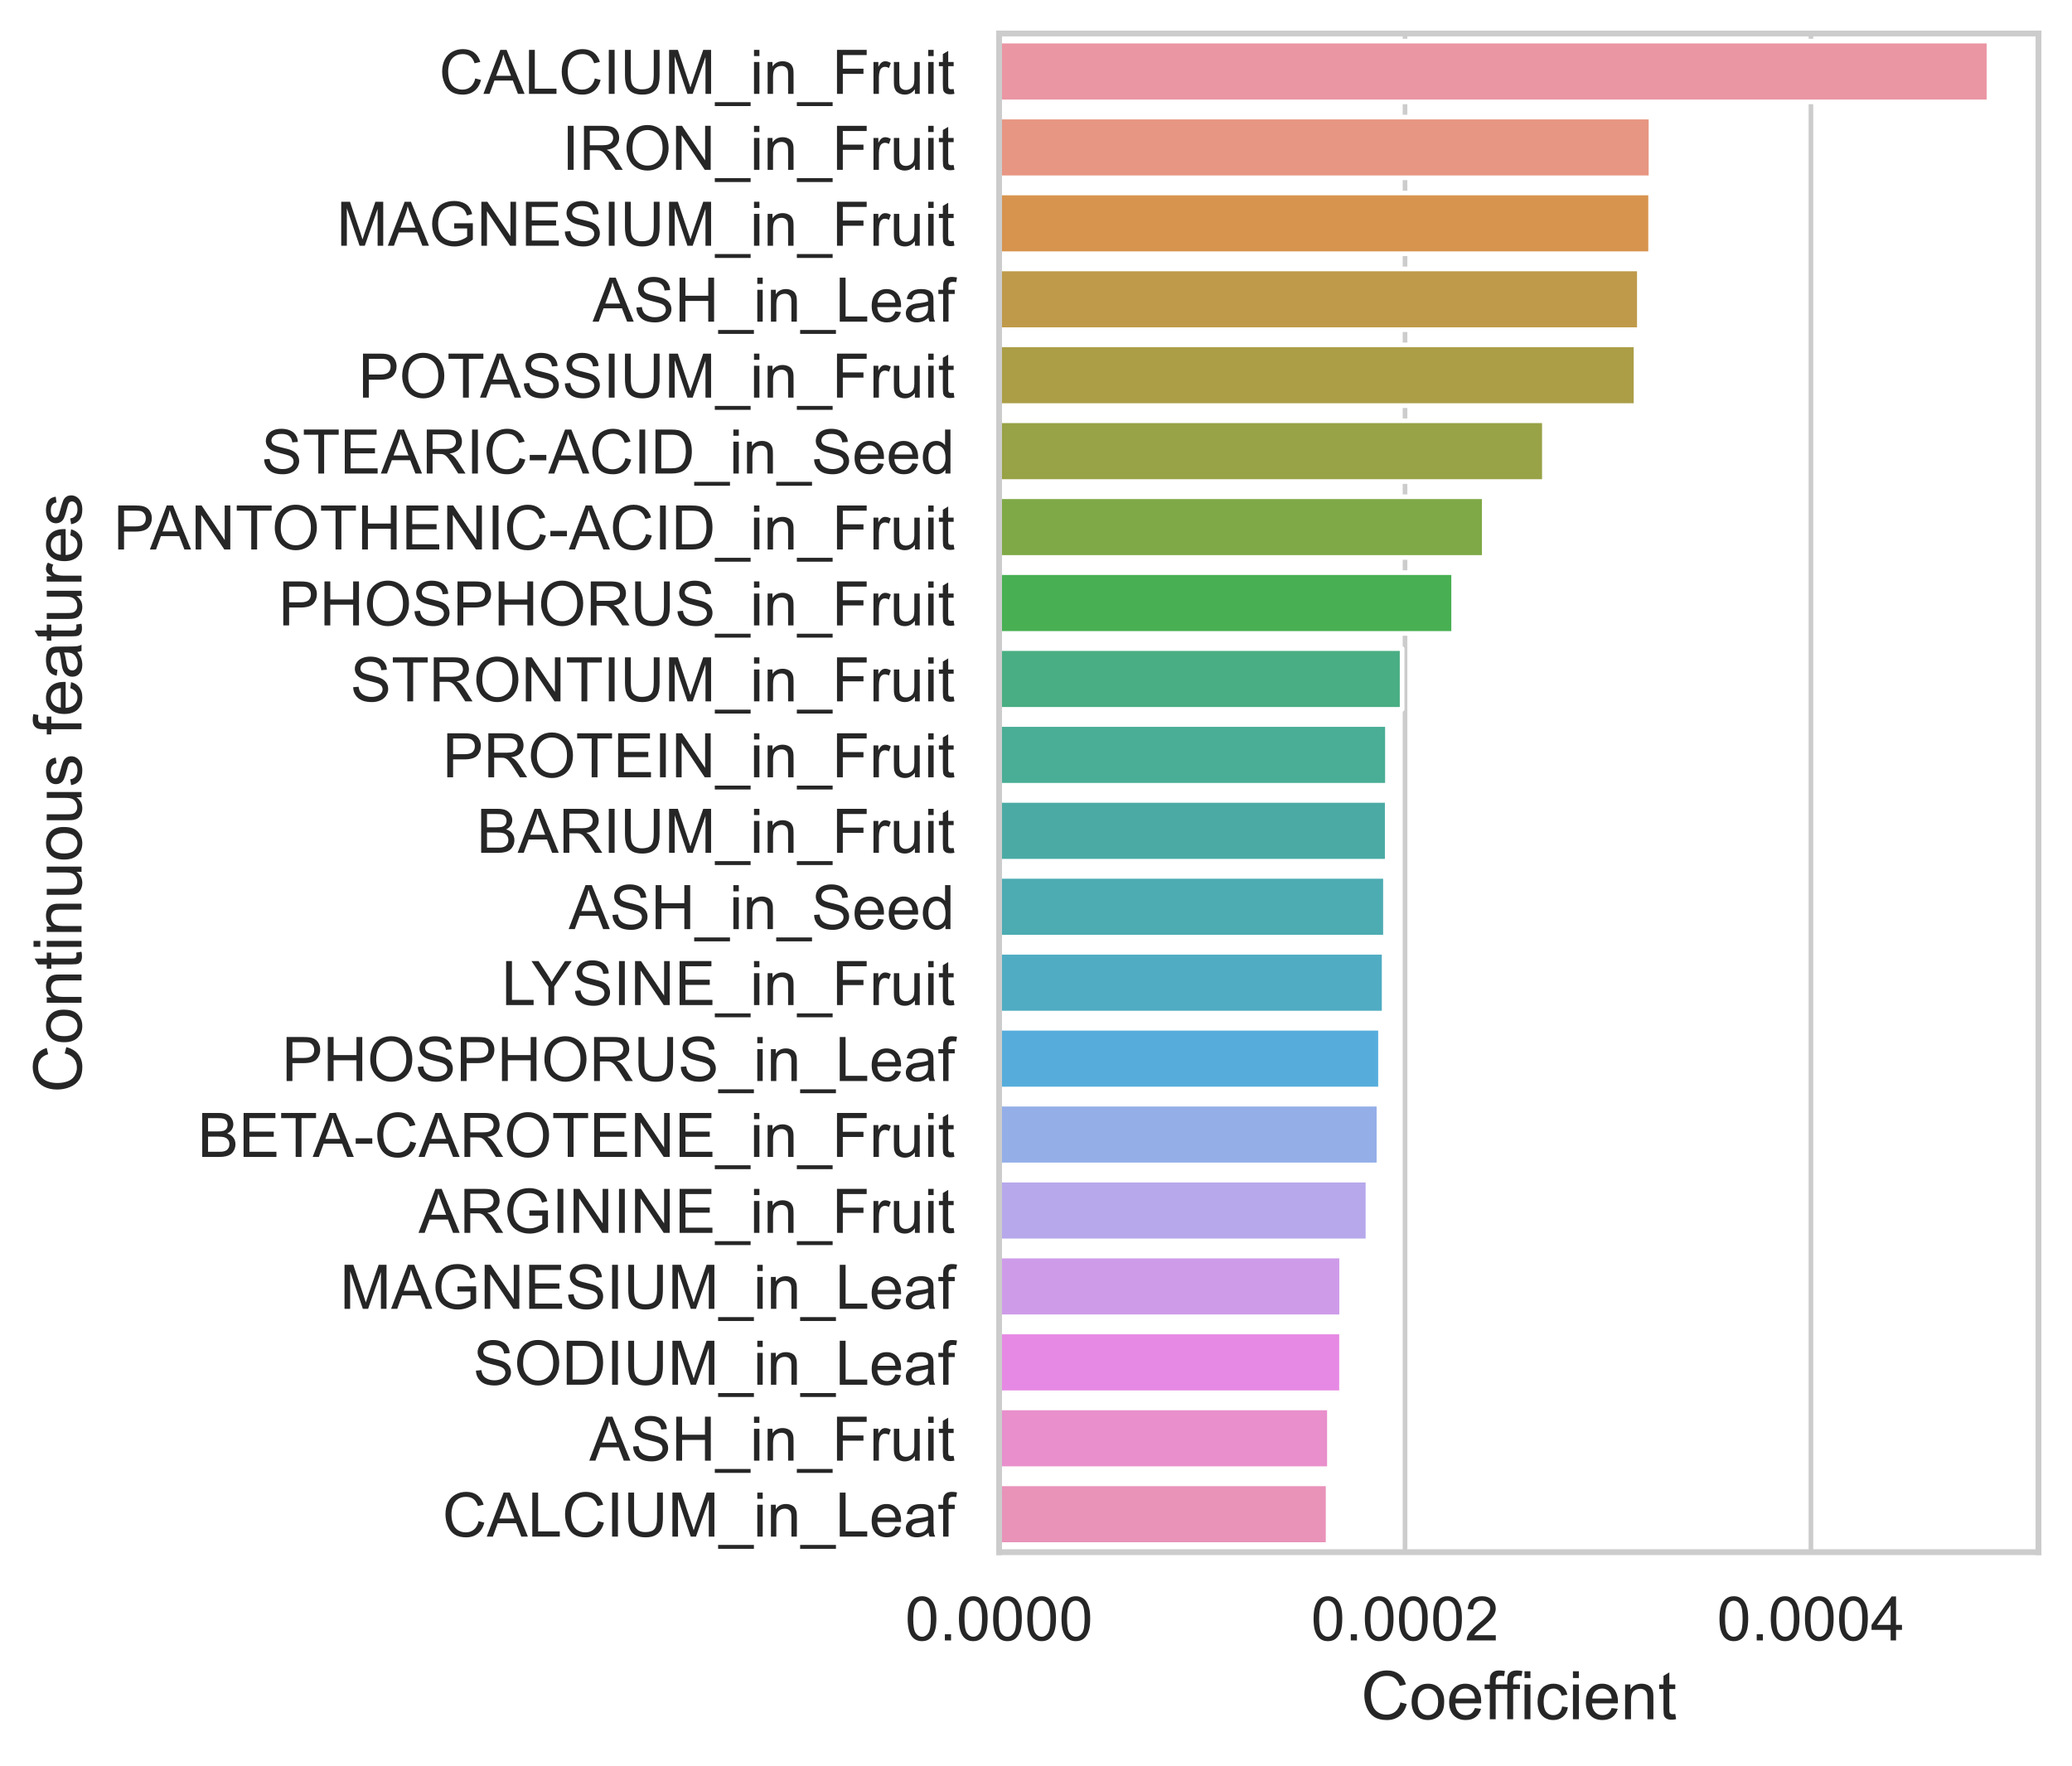 <?xml version="1.0" encoding="utf-8" standalone="no"?>
<!DOCTYPE svg PUBLIC "-//W3C//DTD SVG 1.1//EN"
  "http://www.w3.org/Graphics/SVG/1.1/DTD/svg11.dtd">
<!-- Created with matplotlib (https://matplotlib.org/) -->
<svg height="379.301pt" version="1.1" viewBox="0 0 444.955 379.301" width="444.955pt" xmlns="http://www.w3.org/2000/svg" xmlns:xlink="http://www.w3.org/1999/xlink">
 <defs>
  <style type="text/css">*{stroke-linecap:butt;stroke-linejoin:round;}</style>
 </defs>
 <g id="figure_1">
  <g id="patch_1">
   <path d="M 0 379.301 
L 444.955 379.301 
L 444.955 0 
L 0 0 
z
" style="fill:#ffffff;"/>
  </g>
  <g id="axes_1">
   <g id="patch_2">
    <path d="M 214.555 333.36 
L 437.755 333.36 
L 437.755 7.2 
L 214.555 7.2 
z
" style="fill:#ffffff;"/>
   </g>
   <g id="matplotlib.axis_1">
    <g id="xtick_1">
     <g id="line2d_1">
      <path clip-path="url(#p11fdef33a2)" d="M 214.555 333.36 
L 214.555 7.2 
" style="fill:none;stroke:#cccccc;stroke-linecap:round;"/>
     </g>
     <g id="text_1">
      <!-- 0.0000 -->
      <g style="fill:#262626;" transform="translate(194.37 352.308)scale(0.132 -0.132)">
       <defs>
        <path d="M 4.156 35.297 
Q 4.156 48 6.766 55.734 
Q 9.375 63.484 14.516 67.672 
Q 19.672 71.875 27.484 71.875 
Q 33.25 71.875 37.594 69.547 
Q 41.938 67.234 44.766 62.859 
Q 47.609 58.5 49.219 52.219 
Q 50.828 45.953 50.828 35.297 
Q 50.828 22.703 48.234 14.969 
Q 45.656 7.234 40.5 3 
Q 35.359 -1.219 27.484 -1.219 
Q 17.141 -1.219 11.234 6.203 
Q 4.156 15.141 4.156 35.297 
z
M 13.188 35.297 
Q 13.188 17.672 17.312 11.828 
Q 21.438 6 27.484 6 
Q 33.547 6 37.672 11.859 
Q 41.797 17.719 41.797 35.297 
Q 41.797 52.984 37.672 58.781 
Q 33.547 64.594 27.391 64.594 
Q 21.344 64.594 17.719 59.469 
Q 13.188 52.938 13.188 35.297 
z
" id="ArialMT-48"/>
        <path d="M 9.078 0 
L 9.078 10.016 
L 19.094 10.016 
L 19.094 0 
z
" id="ArialMT-46"/>
       </defs>
       <use xlink:href="#ArialMT-48"/>
       <use x="55.615" xlink:href="#ArialMT-46"/>
       <use x="83.398" xlink:href="#ArialMT-48"/>
       <use x="139.014" xlink:href="#ArialMT-48"/>
       <use x="194.629" xlink:href="#ArialMT-48"/>
       <use x="250.244" xlink:href="#ArialMT-48"/>
      </g>
     </g>
    </g>
    <g id="xtick_2">
     <g id="line2d_2">
      <path clip-path="url(#p11fdef33a2)" d="M 301.723 333.36 
L 301.723 7.2 
" style="fill:none;stroke:#cccccc;stroke-linecap:round;"/>
     </g>
     <g id="text_2">
      <!-- 0.0002 -->
      <g style="fill:#262626;" transform="translate(281.538 352.308)scale(0.132 -0.132)">
       <defs>
        <path d="M 50.344 8.453 
L 50.344 0 
L 3.031 0 
Q 2.938 3.172 4.047 6.109 
Q 5.859 10.938 9.828 15.625 
Q 13.812 20.312 21.344 26.469 
Q 33.016 36.031 37.109 41.625 
Q 41.219 47.219 41.219 52.203 
Q 41.219 57.422 37.469 61 
Q 33.734 64.594 27.734 64.594 
Q 21.391 64.594 17.578 60.781 
Q 13.766 56.984 13.719 50.25 
L 4.688 51.172 
Q 5.609 61.281 11.656 66.578 
Q 17.719 71.875 27.938 71.875 
Q 38.234 71.875 44.234 66.156 
Q 50.25 60.453 50.25 52 
Q 50.25 47.703 48.484 43.547 
Q 46.734 39.406 42.656 34.812 
Q 38.578 30.219 29.109 22.219 
Q 21.188 15.578 18.938 13.203 
Q 16.703 10.844 15.234 8.453 
z
" id="ArialMT-50"/>
       </defs>
       <use xlink:href="#ArialMT-48"/>
       <use x="55.615" xlink:href="#ArialMT-46"/>
       <use x="83.398" xlink:href="#ArialMT-48"/>
       <use x="139.014" xlink:href="#ArialMT-48"/>
       <use x="194.629" xlink:href="#ArialMT-48"/>
       <use x="250.244" xlink:href="#ArialMT-50"/>
      </g>
     </g>
    </g>
    <g id="xtick_3">
     <g id="line2d_3">
      <path clip-path="url(#p11fdef33a2)" d="M 388.891 333.36 
L 388.891 7.2 
" style="fill:none;stroke:#cccccc;stroke-linecap:round;"/>
     </g>
     <g id="text_3">
      <!-- 0.0004 -->
      <g style="fill:#262626;" transform="translate(368.707 352.308)scale(0.132 -0.132)">
       <defs>
        <path d="M 32.328 0 
L 32.328 17.141 
L 1.266 17.141 
L 1.266 25.203 
L 33.938 71.578 
L 41.109 71.578 
L 41.109 25.203 
L 50.781 25.203 
L 50.781 17.141 
L 41.109 17.141 
L 41.109 0 
z
M 32.328 25.203 
L 32.328 57.469 
L 9.906 25.203 
z
" id="ArialMT-52"/>
       </defs>
       <use xlink:href="#ArialMT-48"/>
       <use x="55.615" xlink:href="#ArialMT-46"/>
       <use x="83.398" xlink:href="#ArialMT-48"/>
       <use x="139.014" xlink:href="#ArialMT-48"/>
       <use x="194.629" xlink:href="#ArialMT-48"/>
       <use x="250.244" xlink:href="#ArialMT-52"/>
      </g>
     </g>
    </g>
    <g id="text_4">
     <!-- Coefficient -->
     <g style="fill:#262626;" transform="translate(292.265 369.239)scale(0.144 -0.144)">
      <defs>
       <path d="M 58.797 25.094 
L 68.266 22.703 
Q 65.281 11.031 57.547 4.906 
Q 49.812 -1.219 38.625 -1.219 
Q 27.047 -1.219 19.797 3.484 
Q 12.547 8.203 8.766 17.141 
Q 4.984 26.078 4.984 36.328 
Q 4.984 47.516 9.25 55.828 
Q 13.531 64.156 21.406 68.469 
Q 29.297 72.797 38.766 72.797 
Q 49.516 72.797 56.828 67.328 
Q 64.156 61.859 67.047 51.953 
L 57.719 49.75 
Q 55.219 57.562 50.484 61.125 
Q 45.75 64.703 38.578 64.703 
Q 30.328 64.703 24.781 60.734 
Q 19.234 56.781 16.984 50.109 
Q 14.75 43.453 14.75 36.375 
Q 14.75 27.25 17.406 20.438 
Q 20.062 13.625 25.672 10.25 
Q 31.297 6.891 37.844 6.891 
Q 45.797 6.891 51.312 11.469 
Q 56.844 16.062 58.797 25.094 
z
" id="ArialMT-67"/>
       <path d="M 3.328 25.922 
Q 3.328 40.328 11.328 47.266 
Q 18.016 53.031 27.641 53.031 
Q 38.328 53.031 45.109 46.016 
Q 51.906 39.016 51.906 26.656 
Q 51.906 16.656 48.906 10.906 
Q 45.906 5.172 40.156 2 
Q 34.422 -1.172 27.641 -1.172 
Q 16.75 -1.172 10.031 5.812 
Q 3.328 12.797 3.328 25.922 
z
M 12.359 25.922 
Q 12.359 15.969 16.703 11.016 
Q 21.047 6.062 27.641 6.062 
Q 34.188 6.062 38.531 11.031 
Q 42.875 16.016 42.875 26.219 
Q 42.875 35.844 38.5 40.797 
Q 34.125 45.75 27.641 45.75 
Q 21.047 45.75 16.703 40.812 
Q 12.359 35.891 12.359 25.922 
z
" id="ArialMT-111"/>
       <path d="M 42.094 16.703 
L 51.172 15.578 
Q 49.031 7.625 43.219 3.219 
Q 37.406 -1.172 28.375 -1.172 
Q 17 -1.172 10.328 5.828 
Q 3.656 12.844 3.656 25.484 
Q 3.656 38.578 10.391 45.797 
Q 17.141 53.031 27.875 53.031 
Q 38.281 53.031 44.875 45.953 
Q 51.469 38.875 51.469 26.031 
Q 51.469 25.25 51.422 23.688 
L 12.75 23.688 
Q 13.234 15.141 17.578 10.594 
Q 21.922 6.062 28.422 6.062 
Q 33.25 6.062 36.672 8.594 
Q 40.094 11.141 42.094 16.703 
z
M 13.234 30.906 
L 42.188 30.906 
Q 41.609 37.453 38.875 40.719 
Q 34.672 45.797 27.984 45.797 
Q 21.922 45.797 17.797 41.75 
Q 13.672 37.703 13.234 30.906 
z
" id="ArialMT-101"/>
       <path d="M 8.688 0 
L 8.688 45.016 
L 0.922 45.016 
L 0.922 51.859 
L 8.688 51.859 
L 8.688 57.375 
Q 8.688 62.594 9.625 65.141 
Q 10.891 68.562 14.078 70.672 
Q 17.281 72.797 23.047 72.797 
Q 26.766 72.797 31.25 71.922 
L 29.938 64.266 
Q 27.203 64.75 24.75 64.75 
Q 20.75 64.75 19.094 63.031 
Q 17.438 61.328 17.438 56.641 
L 17.438 51.859 
L 27.547 51.859 
L 27.547 45.016 
L 17.438 45.016 
L 17.438 0 
z
" id="ArialMT-102"/>
       <path d="M 6.641 61.469 
L 6.641 71.578 
L 15.438 71.578 
L 15.438 61.469 
z
M 6.641 0 
L 6.641 51.859 
L 15.438 51.859 
L 15.438 0 
z
" id="ArialMT-105"/>
       <path d="M 40.438 19 
L 49.078 17.875 
Q 47.656 8.938 41.812 3.875 
Q 35.984 -1.172 27.484 -1.172 
Q 16.844 -1.172 10.375 5.781 
Q 3.906 12.75 3.906 25.734 
Q 3.906 34.125 6.688 40.422 
Q 9.469 46.734 15.156 49.875 
Q 20.844 53.031 27.547 53.031 
Q 35.984 53.031 41.359 48.75 
Q 46.734 44.484 48.25 36.625 
L 39.703 35.297 
Q 38.484 40.531 35.375 43.156 
Q 32.281 45.797 27.875 45.797 
Q 21.234 45.797 17.078 41.031 
Q 12.938 36.281 12.938 25.984 
Q 12.938 15.531 16.938 10.797 
Q 20.953 6.062 27.391 6.062 
Q 32.562 6.062 36.031 9.234 
Q 39.5 12.406 40.438 19 
z
" id="ArialMT-99"/>
       <path d="M 6.594 0 
L 6.594 51.859 
L 14.5 51.859 
L 14.5 44.484 
Q 20.219 53.031 31 53.031 
Q 35.688 53.031 39.625 51.344 
Q 43.562 49.656 45.516 46.922 
Q 47.469 44.188 48.25 40.438 
Q 48.734 37.984 48.734 31.891 
L 48.734 0 
L 39.938 0 
L 39.938 31.547 
Q 39.938 36.922 38.906 39.578 
Q 37.891 42.234 35.281 43.812 
Q 32.672 45.406 29.156 45.406 
Q 23.531 45.406 19.453 41.844 
Q 15.375 38.281 15.375 28.328 
L 15.375 0 
z
" id="ArialMT-110"/>
       <path d="M 25.781 7.859 
L 27.047 0.094 
Q 23.344 -0.688 20.406 -0.688 
Q 15.625 -0.688 12.984 0.828 
Q 10.359 2.344 9.281 4.812 
Q 8.203 7.281 8.203 15.188 
L 8.203 45.016 
L 1.766 45.016 
L 1.766 51.859 
L 8.203 51.859 
L 8.203 64.703 
L 16.938 69.969 
L 16.938 51.859 
L 25.781 51.859 
L 25.781 45.016 
L 16.938 45.016 
L 16.938 14.703 
Q 16.938 10.938 17.406 9.859 
Q 17.875 8.797 18.922 8.156 
Q 19.969 7.516 21.922 7.516 
Q 23.391 7.516 25.781 7.859 
z
" id="ArialMT-116"/>
      </defs>
      <use xlink:href="#ArialMT-67"/>
      <use x="72.217" xlink:href="#ArialMT-111"/>
      <use x="127.832" xlink:href="#ArialMT-101"/>
      <use x="183.447" xlink:href="#ArialMT-102"/>
      <use x="209.48" xlink:href="#ArialMT-102"/>
      <use x="237.264" xlink:href="#ArialMT-105"/>
      <use x="259.48" xlink:href="#ArialMT-99"/>
      <use x="309.48" xlink:href="#ArialMT-105"/>
      <use x="331.697" xlink:href="#ArialMT-101"/>
      <use x="387.312" xlink:href="#ArialMT-110"/>
      <use x="442.928" xlink:href="#ArialMT-116"/>
     </g>
    </g>
   </g>
   <g id="matplotlib.axis_2">
    <g id="ytick_1">
     <g id="text_5">
      <!-- CALCIUM_in_Fruit -->
      <g style="fill:#262626;" transform="translate(94.296 20.159)scale(0.132 -0.132)">
       <defs>
        <path d="M -0.141 0 
L 27.344 71.578 
L 37.547 71.578 
L 66.844 0 
L 56.062 0 
L 47.703 21.688 
L 17.781 21.688 
L 9.906 0 
z
M 20.516 29.391 
L 44.781 29.391 
L 37.312 49.219 
Q 33.891 58.25 32.234 64.062 
Q 30.859 57.172 28.375 50.391 
z
" id="ArialMT-65"/>
        <path d="M 7.328 0 
L 7.328 71.578 
L 16.797 71.578 
L 16.797 8.453 
L 52.047 8.453 
L 52.047 0 
z
" id="ArialMT-76"/>
        <path d="M 9.328 0 
L 9.328 71.578 
L 18.797 71.578 
L 18.797 0 
z
" id="ArialMT-73"/>
        <path d="M 54.688 71.578 
L 64.156 71.578 
L 64.156 30.219 
Q 64.156 19.438 61.719 13.078 
Q 59.281 6.734 52.906 2.75 
Q 46.531 -1.219 36.188 -1.219 
Q 26.125 -1.219 19.719 2.25 
Q 13.328 5.719 10.594 12.281 
Q 7.859 18.844 7.859 30.219 
L 7.859 71.578 
L 17.328 71.578 
L 17.328 30.281 
Q 17.328 20.953 19.062 16.531 
Q 20.797 12.109 25.016 9.719 
Q 29.25 7.328 35.359 7.328 
Q 45.797 7.328 50.234 12.062 
Q 54.688 16.797 54.688 30.281 
z
" id="ArialMT-85"/>
        <path d="M 7.422 0 
L 7.422 71.578 
L 21.688 71.578 
L 38.625 20.906 
Q 40.969 13.812 42.047 10.297 
Q 43.266 14.203 45.844 21.781 
L 62.984 71.578 
L 75.734 71.578 
L 75.734 0 
L 66.609 0 
L 66.609 59.906 
L 45.797 0 
L 37.25 0 
L 16.547 60.938 
L 16.547 0 
z
" id="ArialMT-77"/>
        <path d="M -1.516 -19.875 
L -1.516 -13.531 
L 56.734 -13.531 
L 56.734 -19.875 
z
" id="ArialMT-95"/>
        <path d="M 8.203 0 
L 8.203 71.578 
L 56.5 71.578 
L 56.5 63.141 
L 17.672 63.141 
L 17.672 40.969 
L 51.266 40.969 
L 51.266 32.516 
L 17.672 32.516 
L 17.672 0 
z
" id="ArialMT-70"/>
        <path d="M 6.5 0 
L 6.5 51.859 
L 14.406 51.859 
L 14.406 44 
Q 17.438 49.516 20 51.266 
Q 22.562 53.031 25.641 53.031 
Q 30.078 53.031 34.672 50.203 
L 31.641 42.047 
Q 28.422 43.953 25.203 43.953 
Q 22.312 43.953 20.016 42.219 
Q 17.719 40.484 16.75 37.406 
Q 15.281 32.719 15.281 27.156 
L 15.281 0 
z
" id="ArialMT-114"/>
        <path d="M 40.578 0 
L 40.578 7.625 
Q 34.516 -1.172 24.125 -1.172 
Q 19.531 -1.172 15.547 0.578 
Q 11.578 2.344 9.641 5 
Q 7.719 7.672 6.938 11.531 
Q 6.391 14.109 6.391 19.734 
L 6.391 51.859 
L 15.188 51.859 
L 15.188 23.094 
Q 15.188 16.219 15.719 13.812 
Q 16.547 10.359 19.234 8.375 
Q 21.922 6.391 25.875 6.391 
Q 29.828 6.391 33.297 8.422 
Q 36.766 10.453 38.203 13.938 
Q 39.656 17.438 39.656 24.078 
L 39.656 51.859 
L 48.438 51.859 
L 48.438 0 
z
" id="ArialMT-117"/>
       </defs>
       <use xlink:href="#ArialMT-67"/>
       <use x="72.217" xlink:href="#ArialMT-65"/>
       <use x="138.916" xlink:href="#ArialMT-76"/>
       <use x="194.531" xlink:href="#ArialMT-67"/>
       <use x="266.748" xlink:href="#ArialMT-73"/>
       <use x="294.531" xlink:href="#ArialMT-85"/>
       <use x="366.748" xlink:href="#ArialMT-77"/>
       <use x="450.049" xlink:href="#ArialMT-95"/>
       <use x="505.664" xlink:href="#ArialMT-105"/>
       <use x="527.881" xlink:href="#ArialMT-110"/>
       <use x="583.496" xlink:href="#ArialMT-95"/>
       <use x="639.111" xlink:href="#ArialMT-70"/>
       <use x="700.195" xlink:href="#ArialMT-114"/>
       <use x="733.496" xlink:href="#ArialMT-117"/>
       <use x="789.111" xlink:href="#ArialMT-105"/>
       <use x="811.328" xlink:href="#ArialMT-116"/>
      </g>
     </g>
    </g>
    <g id="ytick_2">
     <g id="text_6">
      <!-- IRON_in_Fruit -->
      <g style="fill:#262626;" transform="translate(120.702 36.471)scale(0.132 -0.132)">
       <defs>
        <path d="M 7.859 0 
L 7.859 71.578 
L 39.594 71.578 
Q 49.172 71.578 54.141 69.641 
Q 59.125 67.719 62.109 62.828 
Q 65.094 57.953 65.094 52.047 
Q 65.094 44.438 60.156 39.203 
Q 55.219 33.984 44.922 32.562 
Q 48.688 30.766 50.641 29 
Q 54.781 25.203 58.5 19.484 
L 70.953 0 
L 59.031 0 
L 49.562 14.891 
Q 45.406 21.344 42.719 24.75 
Q 40.047 28.172 37.922 29.531 
Q 35.797 30.906 33.594 31.453 
Q 31.984 31.781 28.328 31.781 
L 17.328 31.781 
L 17.328 0 
z
M 17.328 39.984 
L 37.703 39.984 
Q 44.188 39.984 47.844 41.328 
Q 51.516 42.672 53.422 45.625 
Q 55.328 48.578 55.328 52.047 
Q 55.328 57.125 51.641 60.391 
Q 47.953 63.672 39.984 63.672 
L 17.328 63.672 
z
" id="ArialMT-82"/>
        <path d="M 4.828 34.859 
Q 4.828 52.688 14.391 62.766 
Q 23.969 72.859 39.109 72.859 
Q 49.031 72.859 56.984 68.109 
Q 64.938 63.375 69.109 54.906 
Q 73.297 46.438 73.297 35.688 
Q 73.297 24.812 68.891 16.219 
Q 64.5 7.625 56.438 3.203 
Q 48.391 -1.219 39.062 -1.219 
Q 28.953 -1.219 20.984 3.656 
Q 13.031 8.547 8.922 16.984 
Q 4.828 25.438 4.828 34.859 
z
M 14.594 34.719 
Q 14.594 21.781 21.547 14.328 
Q 28.516 6.891 39.016 6.891 
Q 49.703 6.891 56.609 14.406 
Q 63.531 21.922 63.531 35.75 
Q 63.531 44.484 60.578 51 
Q 57.625 57.516 51.922 61.109 
Q 46.234 64.703 39.156 64.703 
Q 29.109 64.703 21.844 57.781 
Q 14.594 50.875 14.594 34.719 
z
" id="ArialMT-79"/>
        <path d="M 7.625 0 
L 7.625 71.578 
L 17.328 71.578 
L 54.938 15.375 
L 54.938 71.578 
L 64.016 71.578 
L 64.016 0 
L 54.297 0 
L 16.703 56.25 
L 16.703 0 
z
" id="ArialMT-78"/>
       </defs>
       <use xlink:href="#ArialMT-73"/>
       <use x="27.783" xlink:href="#ArialMT-82"/>
       <use x="100" xlink:href="#ArialMT-79"/>
       <use x="177.783" xlink:href="#ArialMT-78"/>
       <use x="250" xlink:href="#ArialMT-95"/>
       <use x="305.615" xlink:href="#ArialMT-105"/>
       <use x="327.832" xlink:href="#ArialMT-110"/>
       <use x="383.447" xlink:href="#ArialMT-95"/>
       <use x="439.062" xlink:href="#ArialMT-70"/>
       <use x="500.146" xlink:href="#ArialMT-114"/>
       <use x="533.447" xlink:href="#ArialMT-117"/>
       <use x="589.062" xlink:href="#ArialMT-105"/>
       <use x="611.279" xlink:href="#ArialMT-116"/>
      </g>
     </g>
    </g>
    <g id="ytick_3">
     <g id="text_7">
      <!-- MAGNESIUM_in_Fruit -->
      <g style="fill:#262626;" transform="translate(72.298 52.775)scale(0.132 -0.132)">
       <defs>
        <path d="M 41.219 28.078 
L 41.219 36.469 
L 71.531 36.531 
L 71.531 9.969 
Q 64.547 4.391 57.125 1.578 
Q 49.703 -1.219 41.891 -1.219 
Q 31.344 -1.219 22.719 3.297 
Q 14.109 7.812 9.719 16.359 
Q 5.328 24.906 5.328 35.453 
Q 5.328 45.906 9.688 54.953 
Q 14.062 64.016 22.266 68.406 
Q 30.469 72.797 41.156 72.797 
Q 48.922 72.797 55.188 70.281 
Q 61.469 67.781 65.031 63.281 
Q 68.609 58.797 70.453 51.562 
L 61.922 49.219 
Q 60.297 54.688 57.906 57.812 
Q 55.516 60.938 51.062 62.812 
Q 46.625 64.703 41.219 64.703 
Q 34.719 64.703 29.984 62.719 
Q 25.25 60.75 22.344 57.516 
Q 19.438 54.297 17.828 50.438 
Q 15.094 43.797 15.094 36.031 
Q 15.094 26.469 18.391 20.016 
Q 21.688 13.578 27.984 10.453 
Q 34.281 7.328 41.359 7.328 
Q 47.516 7.328 53.375 9.688 
Q 59.234 12.062 62.25 14.75 
L 62.25 28.078 
z
" id="ArialMT-71"/>
        <path d="M 7.906 0 
L 7.906 71.578 
L 59.672 71.578 
L 59.672 63.141 
L 17.391 63.141 
L 17.391 41.219 
L 56.984 41.219 
L 56.984 32.812 
L 17.391 32.812 
L 17.391 8.453 
L 61.328 8.453 
L 61.328 0 
z
" id="ArialMT-69"/>
        <path d="M 4.5 23 
L 13.422 23.781 
Q 14.062 18.406 16.375 14.969 
Q 18.703 11.531 23.578 9.406 
Q 28.469 7.281 34.578 7.281 
Q 39.984 7.281 44.141 8.891 
Q 48.297 10.5 50.312 13.297 
Q 52.344 16.109 52.344 19.438 
Q 52.344 22.797 50.391 25.312 
Q 48.438 27.828 43.953 29.547 
Q 41.062 30.672 31.203 33.031 
Q 21.344 35.406 17.391 37.5 
Q 12.25 40.188 9.734 44.156 
Q 7.234 48.141 7.234 53.078 
Q 7.234 58.5 10.297 63.203 
Q 13.375 67.922 19.281 70.359 
Q 25.203 72.797 32.422 72.797 
Q 40.375 72.797 46.453 70.234 
Q 52.547 67.672 55.812 62.688 
Q 59.078 57.719 59.328 51.422 
L 50.25 50.734 
Q 49.516 57.516 45.281 60.984 
Q 41.062 64.453 32.812 64.453 
Q 24.219 64.453 20.281 61.297 
Q 16.359 58.156 16.359 53.719 
Q 16.359 49.859 19.141 47.359 
Q 21.875 44.875 33.422 42.266 
Q 44.969 39.656 49.266 37.703 
Q 55.516 34.812 58.484 30.391 
Q 61.469 25.984 61.469 20.219 
Q 61.469 14.5 58.203 9.438 
Q 54.938 4.391 48.797 1.578 
Q 42.672 -1.219 35.016 -1.219 
Q 25.297 -1.219 18.719 1.609 
Q 12.156 4.438 8.422 10.125 
Q 4.688 15.828 4.5 23 
z
" id="ArialMT-83"/>
       </defs>
       <use xlink:href="#ArialMT-77"/>
       <use x="83.301" xlink:href="#ArialMT-65"/>
       <use x="150" xlink:href="#ArialMT-71"/>
       <use x="227.783" xlink:href="#ArialMT-78"/>
       <use x="300" xlink:href="#ArialMT-69"/>
       <use x="366.699" xlink:href="#ArialMT-83"/>
       <use x="433.398" xlink:href="#ArialMT-73"/>
       <use x="461.182" xlink:href="#ArialMT-85"/>
       <use x="533.398" xlink:href="#ArialMT-77"/>
       <use x="616.699" xlink:href="#ArialMT-95"/>
       <use x="672.314" xlink:href="#ArialMT-105"/>
       <use x="694.531" xlink:href="#ArialMT-110"/>
       <use x="750.146" xlink:href="#ArialMT-95"/>
       <use x="805.762" xlink:href="#ArialMT-70"/>
       <use x="866.846" xlink:href="#ArialMT-114"/>
       <use x="900.146" xlink:href="#ArialMT-117"/>
       <use x="955.762" xlink:href="#ArialMT-105"/>
       <use x="977.979" xlink:href="#ArialMT-116"/>
      </g>
     </g>
    </g>
    <g id="ytick_4">
     <g id="text_8">
      <!-- ASH_in_Leaf -->
      <g style="fill:#262626;" transform="translate(127.269 69.083)scale(0.132 -0.132)">
       <defs>
        <path d="M 8.016 0 
L 8.016 71.578 
L 17.484 71.578 
L 17.484 42.188 
L 54.688 42.188 
L 54.688 71.578 
L 64.156 71.578 
L 64.156 0 
L 54.688 0 
L 54.688 33.734 
L 17.484 33.734 
L 17.484 0 
z
" id="ArialMT-72"/>
        <path d="M 40.438 6.391 
Q 35.547 2.25 31.031 0.531 
Q 26.516 -1.172 21.344 -1.172 
Q 12.797 -1.172 8.203 3 
Q 3.609 7.172 3.609 13.672 
Q 3.609 17.484 5.344 20.625 
Q 7.078 23.781 9.891 25.688 
Q 12.703 27.594 16.219 28.562 
Q 18.797 29.25 24.031 29.891 
Q 34.672 31.156 39.703 32.906 
Q 39.75 34.719 39.75 35.203 
Q 39.75 40.578 37.25 42.781 
Q 33.891 45.75 27.25 45.75 
Q 21.047 45.75 18.094 43.578 
Q 15.141 41.406 13.719 35.891 
L 5.125 37.062 
Q 6.297 42.578 8.984 45.969 
Q 11.672 49.359 16.75 51.188 
Q 21.828 53.031 28.516 53.031 
Q 35.156 53.031 39.297 51.469 
Q 43.453 49.906 45.406 47.531 
Q 47.359 45.172 48.141 41.547 
Q 48.578 39.312 48.578 33.453 
L 48.578 21.734 
Q 48.578 9.469 49.141 6.219 
Q 49.703 2.984 51.375 0 
L 42.188 0 
Q 40.828 2.734 40.438 6.391 
z
M 39.703 26.031 
Q 34.906 24.078 25.344 22.703 
Q 19.922 21.922 17.672 20.938 
Q 15.438 19.969 14.203 18.094 
Q 12.984 16.219 12.984 13.922 
Q 12.984 10.406 15.641 8.062 
Q 18.312 5.719 23.438 5.719 
Q 28.516 5.719 32.469 7.938 
Q 36.422 10.156 38.281 14.016 
Q 39.703 17 39.703 22.797 
z
" id="ArialMT-97"/>
       </defs>
       <use xlink:href="#ArialMT-65"/>
       <use x="66.699" xlink:href="#ArialMT-83"/>
       <use x="133.398" xlink:href="#ArialMT-72"/>
       <use x="205.615" xlink:href="#ArialMT-95"/>
       <use x="261.23" xlink:href="#ArialMT-105"/>
       <use x="283.447" xlink:href="#ArialMT-110"/>
       <use x="339.062" xlink:href="#ArialMT-95"/>
       <use x="394.678" xlink:href="#ArialMT-76"/>
       <use x="450.293" xlink:href="#ArialMT-101"/>
       <use x="505.908" xlink:href="#ArialMT-97"/>
       <use x="561.523" xlink:href="#ArialMT-102"/>
      </g>
     </g>
    </g>
    <g id="ytick_5">
     <g id="text_9">
      <!-- POTASSIUM_in_Fruit -->
      <g style="fill:#262626;" transform="translate(76.932 85.395)scale(0.132 -0.132)">
       <defs>
        <path d="M 7.719 0 
L 7.719 71.578 
L 34.719 71.578 
Q 41.844 71.578 45.609 70.906 
Q 50.875 70.016 54.438 67.547 
Q 58.016 65.094 60.188 60.641 
Q 62.359 56.203 62.359 50.875 
Q 62.359 41.75 56.547 35.422 
Q 50.734 29.109 35.547 29.109 
L 17.188 29.109 
L 17.188 0 
z
M 17.188 37.547 
L 35.688 37.547 
Q 44.875 37.547 48.734 40.969 
Q 52.594 44.391 52.594 50.594 
Q 52.594 55.078 50.312 58.266 
Q 48.047 61.469 44.344 62.5 
Q 41.938 63.141 35.5 63.141 
L 17.188 63.141 
z
" id="ArialMT-80"/>
        <path d="M 25.922 0 
L 25.922 63.141 
L 2.344 63.141 
L 2.344 71.578 
L 59.078 71.578 
L 59.078 63.141 
L 35.406 63.141 
L 35.406 0 
z
" id="ArialMT-84"/>
       </defs>
       <use xlink:href="#ArialMT-80"/>
       <use x="66.699" xlink:href="#ArialMT-79"/>
       <use x="144.482" xlink:href="#ArialMT-84"/>
       <use x="198.191" xlink:href="#ArialMT-65"/>
       <use x="264.891" xlink:href="#ArialMT-83"/>
       <use x="331.59" xlink:href="#ArialMT-83"/>
       <use x="398.289" xlink:href="#ArialMT-73"/>
       <use x="426.072" xlink:href="#ArialMT-85"/>
       <use x="498.289" xlink:href="#ArialMT-77"/>
       <use x="581.59" xlink:href="#ArialMT-95"/>
       <use x="637.205" xlink:href="#ArialMT-105"/>
       <use x="659.422" xlink:href="#ArialMT-110"/>
       <use x="715.037" xlink:href="#ArialMT-95"/>
       <use x="770.652" xlink:href="#ArialMT-70"/>
       <use x="831.736" xlink:href="#ArialMT-114"/>
       <use x="865.037" xlink:href="#ArialMT-117"/>
       <use x="920.652" xlink:href="#ArialMT-105"/>
       <use x="942.869" xlink:href="#ArialMT-116"/>
      </g>
     </g>
    </g>
    <g id="ytick_6">
     <g id="text_10">
      <!-- STEARIC-ACID_in_Seed -->
      <g style="fill:#262626;" transform="translate(56.132 101.699)scale(0.132 -0.132)">
       <defs>
        <path d="M 3.172 21.484 
L 3.172 30.328 
L 30.172 30.328 
L 30.172 21.484 
z
" id="ArialMT-45"/>
        <path d="M 7.719 0 
L 7.719 71.578 
L 32.375 71.578 
Q 40.719 71.578 45.125 70.562 
Q 51.266 69.141 55.609 65.438 
Q 61.281 60.641 64.078 53.188 
Q 66.891 45.75 66.891 36.188 
Q 66.891 28.031 64.984 21.734 
Q 63.094 15.438 60.109 11.297 
Q 57.125 7.172 53.578 4.797 
Q 50.047 2.438 45.047 1.219 
Q 40.047 0 33.547 0 
z
M 17.188 8.453 
L 32.469 8.453 
Q 39.547 8.453 43.578 9.766 
Q 47.609 11.078 50 13.484 
Q 53.375 16.844 55.25 22.531 
Q 57.125 28.219 57.125 36.328 
Q 57.125 47.562 53.438 53.594 
Q 49.75 59.625 44.484 61.672 
Q 40.672 63.141 32.234 63.141 
L 17.188 63.141 
z
" id="ArialMT-68"/>
        <path d="M 40.234 0 
L 40.234 6.547 
Q 35.297 -1.172 25.734 -1.172 
Q 19.531 -1.172 14.328 2.25 
Q 9.125 5.672 6.266 11.797 
Q 3.422 17.922 3.422 25.875 
Q 3.422 33.641 6 39.969 
Q 8.594 46.297 13.766 49.656 
Q 18.953 53.031 25.344 53.031 
Q 30.031 53.031 33.688 51.047 
Q 37.359 49.078 39.656 45.906 
L 39.656 71.578 
L 48.391 71.578 
L 48.391 0 
z
M 12.453 25.875 
Q 12.453 15.922 16.641 10.984 
Q 20.844 6.062 26.562 6.062 
Q 32.328 6.062 36.344 10.766 
Q 40.375 15.484 40.375 25.141 
Q 40.375 35.797 36.266 40.766 
Q 32.172 45.75 26.172 45.75 
Q 20.312 45.75 16.375 40.969 
Q 12.453 36.188 12.453 25.875 
z
" id="ArialMT-100"/>
       </defs>
       <use xlink:href="#ArialMT-83"/>
       <use x="66.699" xlink:href="#ArialMT-84"/>
       <use x="127.783" xlink:href="#ArialMT-69"/>
       <use x="194.482" xlink:href="#ArialMT-65"/>
       <use x="261.182" xlink:href="#ArialMT-82"/>
       <use x="333.398" xlink:href="#ArialMT-73"/>
       <use x="361.182" xlink:href="#ArialMT-67"/>
       <use x="433.398" xlink:href="#ArialMT-45"/>
       <use x="466.699" xlink:href="#ArialMT-65"/>
       <use x="533.398" xlink:href="#ArialMT-67"/>
       <use x="605.615" xlink:href="#ArialMT-73"/>
       <use x="633.398" xlink:href="#ArialMT-68"/>
       <use x="705.615" xlink:href="#ArialMT-95"/>
       <use x="761.23" xlink:href="#ArialMT-105"/>
       <use x="783.447" xlink:href="#ArialMT-110"/>
       <use x="839.062" xlink:href="#ArialMT-95"/>
       <use x="894.678" xlink:href="#ArialMT-83"/>
       <use x="961.377" xlink:href="#ArialMT-101"/>
       <use x="1016.992" xlink:href="#ArialMT-101"/>
       <use x="1072.607" xlink:href="#ArialMT-100"/>
      </g>
     </g>
    </g>
    <g id="ytick_7">
     <g id="text_11">
      <!-- PANTOTHENIC-ACID_in_Fruit -->
      <g style="fill:#262626;" transform="translate(24.369 118.011)scale(0.132 -0.132)">
       <use xlink:href="#ArialMT-80"/>
       <use x="59.324" xlink:href="#ArialMT-65"/>
       <use x="126.023" xlink:href="#ArialMT-78"/>
       <use x="198.24" xlink:href="#ArialMT-84"/>
       <use x="257.574" xlink:href="#ArialMT-79"/>
       <use x="335.357" xlink:href="#ArialMT-84"/>
       <use x="396.441" xlink:href="#ArialMT-72"/>
       <use x="468.658" xlink:href="#ArialMT-69"/>
       <use x="535.357" xlink:href="#ArialMT-78"/>
       <use x="607.574" xlink:href="#ArialMT-73"/>
       <use x="635.357" xlink:href="#ArialMT-67"/>
       <use x="707.574" xlink:href="#ArialMT-45"/>
       <use x="740.875" xlink:href="#ArialMT-65"/>
       <use x="807.574" xlink:href="#ArialMT-67"/>
       <use x="879.791" xlink:href="#ArialMT-73"/>
       <use x="907.574" xlink:href="#ArialMT-68"/>
       <use x="979.791" xlink:href="#ArialMT-95"/>
       <use x="1035.406" xlink:href="#ArialMT-105"/>
       <use x="1057.623" xlink:href="#ArialMT-110"/>
       <use x="1113.238" xlink:href="#ArialMT-95"/>
       <use x="1168.854" xlink:href="#ArialMT-70"/>
       <use x="1229.938" xlink:href="#ArialMT-114"/>
       <use x="1263.238" xlink:href="#ArialMT-117"/>
       <use x="1318.854" xlink:href="#ArialMT-105"/>
       <use x="1341.07" xlink:href="#ArialMT-116"/>
      </g>
     </g>
    </g>
    <g id="ytick_8">
     <g id="text_12">
      <!-- PHOSPHORUS_in_Fruit -->
      <g style="fill:#262626;" transform="translate(59.817 134.319)scale(0.132 -0.132)">
       <use xlink:href="#ArialMT-80"/>
       <use x="66.699" xlink:href="#ArialMT-72"/>
       <use x="138.916" xlink:href="#ArialMT-79"/>
       <use x="216.699" xlink:href="#ArialMT-83"/>
       <use x="283.398" xlink:href="#ArialMT-80"/>
       <use x="350.098" xlink:href="#ArialMT-72"/>
       <use x="422.314" xlink:href="#ArialMT-79"/>
       <use x="500.098" xlink:href="#ArialMT-82"/>
       <use x="572.314" xlink:href="#ArialMT-85"/>
       <use x="644.531" xlink:href="#ArialMT-83"/>
       <use x="711.23" xlink:href="#ArialMT-95"/>
       <use x="766.846" xlink:href="#ArialMT-105"/>
       <use x="789.062" xlink:href="#ArialMT-110"/>
       <use x="844.678" xlink:href="#ArialMT-95"/>
       <use x="900.293" xlink:href="#ArialMT-70"/>
       <use x="961.377" xlink:href="#ArialMT-114"/>
       <use x="994.678" xlink:href="#ArialMT-117"/>
       <use x="1050.293" xlink:href="#ArialMT-105"/>
       <use x="1072.51" xlink:href="#ArialMT-116"/>
      </g>
     </g>
    </g>
    <g id="ytick_9">
     <g id="text_13">
      <!-- STRONTIUM_in_Fruit -->
      <g style="fill:#262626;" transform="translate(75.245 150.627)scale(0.132 -0.132)">
       <use xlink:href="#ArialMT-83"/>
       <use x="66.699" xlink:href="#ArialMT-84"/>
       <use x="127.783" xlink:href="#ArialMT-82"/>
       <use x="200" xlink:href="#ArialMT-79"/>
       <use x="277.783" xlink:href="#ArialMT-78"/>
       <use x="350" xlink:href="#ArialMT-84"/>
       <use x="411.084" xlink:href="#ArialMT-73"/>
       <use x="438.867" xlink:href="#ArialMT-85"/>
       <use x="511.084" xlink:href="#ArialMT-77"/>
       <use x="594.385" xlink:href="#ArialMT-95"/>
       <use x="650" xlink:href="#ArialMT-105"/>
       <use x="672.217" xlink:href="#ArialMT-110"/>
       <use x="727.832" xlink:href="#ArialMT-95"/>
       <use x="783.447" xlink:href="#ArialMT-70"/>
       <use x="844.531" xlink:href="#ArialMT-114"/>
       <use x="877.832" xlink:href="#ArialMT-117"/>
       <use x="933.447" xlink:href="#ArialMT-105"/>
       <use x="955.664" xlink:href="#ArialMT-116"/>
      </g>
     </g>
    </g>
    <g id="ytick_10">
     <g id="text_14">
      <!-- PROTEIN_in_Fruit -->
      <g style="fill:#262626;" transform="translate(95.031 166.935)scale(0.132 -0.132)">
       <use xlink:href="#ArialMT-80"/>
       <use x="66.699" xlink:href="#ArialMT-82"/>
       <use x="138.916" xlink:href="#ArialMT-79"/>
       <use x="216.699" xlink:href="#ArialMT-84"/>
       <use x="277.783" xlink:href="#ArialMT-69"/>
       <use x="344.482" xlink:href="#ArialMT-73"/>
       <use x="372.266" xlink:href="#ArialMT-78"/>
       <use x="444.482" xlink:href="#ArialMT-95"/>
       <use x="500.098" xlink:href="#ArialMT-105"/>
       <use x="522.314" xlink:href="#ArialMT-110"/>
       <use x="577.93" xlink:href="#ArialMT-95"/>
       <use x="633.545" xlink:href="#ArialMT-70"/>
       <use x="694.629" xlink:href="#ArialMT-114"/>
       <use x="727.93" xlink:href="#ArialMT-117"/>
       <use x="783.545" xlink:href="#ArialMT-105"/>
       <use x="805.762" xlink:href="#ArialMT-116"/>
      </g>
     </g>
    </g>
    <g id="ytick_11">
     <g id="text_15">
      <!-- BARIUM_in_Fruit -->
      <g style="fill:#262626;" transform="translate(102.365 183.158)scale(0.132 -0.132)">
       <defs>
        <path d="M 7.328 0 
L 7.328 71.578 
L 34.188 71.578 
Q 42.391 71.578 47.344 69.406 
Q 52.297 67.234 55.094 62.719 
Q 57.906 58.203 57.906 53.266 
Q 57.906 48.688 55.422 44.625 
Q 52.938 40.578 47.906 38.094 
Q 54.391 36.188 57.875 31.594 
Q 61.375 27 61.375 20.75 
Q 61.375 15.719 59.25 11.391 
Q 57.125 7.078 54 4.734 
Q 50.875 2.391 46.156 1.188 
Q 41.453 0 34.625 0 
z
M 16.797 41.5 
L 32.281 41.5 
Q 38.578 41.5 41.312 42.328 
Q 44.922 43.406 46.75 45.891 
Q 48.578 48.391 48.578 52.156 
Q 48.578 55.719 46.875 58.422 
Q 45.172 61.141 41.984 62.141 
Q 38.812 63.141 31.109 63.141 
L 16.797 63.141 
z
M 16.797 8.453 
L 34.625 8.453 
Q 39.203 8.453 41.062 8.797 
Q 44.344 9.375 46.531 10.734 
Q 48.734 12.109 50.141 14.719 
Q 51.562 17.328 51.562 20.75 
Q 51.562 24.75 49.516 27.703 
Q 47.469 30.672 43.828 31.859 
Q 40.188 33.062 33.344 33.062 
L 16.797 33.062 
z
" id="ArialMT-66"/>
       </defs>
       <use xlink:href="#ArialMT-66"/>
       <use x="66.699" xlink:href="#ArialMT-65"/>
       <use x="133.398" xlink:href="#ArialMT-82"/>
       <use x="205.615" xlink:href="#ArialMT-73"/>
       <use x="233.398" xlink:href="#ArialMT-85"/>
       <use x="305.615" xlink:href="#ArialMT-77"/>
       <use x="388.916" xlink:href="#ArialMT-95"/>
       <use x="444.531" xlink:href="#ArialMT-105"/>
       <use x="466.748" xlink:href="#ArialMT-110"/>
       <use x="522.363" xlink:href="#ArialMT-95"/>
       <use x="577.979" xlink:href="#ArialMT-70"/>
       <use x="639.062" xlink:href="#ArialMT-114"/>
       <use x="672.363" xlink:href="#ArialMT-117"/>
       <use x="727.979" xlink:href="#ArialMT-105"/>
       <use x="750.195" xlink:href="#ArialMT-116"/>
      </g>
     </g>
    </g>
    <g id="ytick_12">
     <g id="text_16">
      <!-- ASH_in_Seed -->
      <g style="fill:#262626;" transform="translate(122.132 199.547)scale(0.132 -0.132)">
       <use xlink:href="#ArialMT-65"/>
       <use x="66.699" xlink:href="#ArialMT-83"/>
       <use x="133.398" xlink:href="#ArialMT-72"/>
       <use x="205.615" xlink:href="#ArialMT-95"/>
       <use x="261.23" xlink:href="#ArialMT-105"/>
       <use x="283.447" xlink:href="#ArialMT-110"/>
       <use x="339.062" xlink:href="#ArialMT-95"/>
       <use x="394.678" xlink:href="#ArialMT-83"/>
       <use x="461.377" xlink:href="#ArialMT-101"/>
       <use x="516.992" xlink:href="#ArialMT-101"/>
       <use x="572.607" xlink:href="#ArialMT-100"/>
      </g>
     </g>
    </g>
    <g id="ytick_13">
     <g id="text_17">
      <!-- LYSINE_in_Fruit -->
      <g style="fill:#262626;" transform="translate(107.721 215.855)scale(0.132 -0.132)">
       <defs>
        <path d="M 27.875 0 
L 27.875 30.328 
L 0.297 71.578 
L 11.812 71.578 
L 25.922 50 
Q 29.828 43.953 33.203 37.891 
Q 36.422 43.5 41.016 50.531 
L 54.891 71.578 
L 65.922 71.578 
L 37.359 30.328 
L 37.359 0 
z
" id="ArialMT-89"/>
       </defs>
       <use xlink:href="#ArialMT-76"/>
       <use x="48.24" xlink:href="#ArialMT-89"/>
       <use x="114.939" xlink:href="#ArialMT-83"/>
       <use x="181.639" xlink:href="#ArialMT-73"/>
       <use x="209.422" xlink:href="#ArialMT-78"/>
       <use x="281.639" xlink:href="#ArialMT-69"/>
       <use x="348.338" xlink:href="#ArialMT-95"/>
       <use x="403.953" xlink:href="#ArialMT-105"/>
       <use x="426.17" xlink:href="#ArialMT-110"/>
       <use x="481.785" xlink:href="#ArialMT-95"/>
       <use x="537.4" xlink:href="#ArialMT-70"/>
       <use x="598.484" xlink:href="#ArialMT-114"/>
       <use x="631.785" xlink:href="#ArialMT-117"/>
       <use x="687.4" xlink:href="#ArialMT-105"/>
       <use x="709.617" xlink:href="#ArialMT-116"/>
      </g>
     </g>
    </g>
    <g id="ytick_14">
     <g id="text_18">
      <!-- PHOSPHORUS_in_Leaf -->
      <g style="fill:#262626;" transform="translate(60.527 232.167)scale(0.132 -0.132)">
       <use xlink:href="#ArialMT-80"/>
       <use x="66.699" xlink:href="#ArialMT-72"/>
       <use x="138.916" xlink:href="#ArialMT-79"/>
       <use x="216.699" xlink:href="#ArialMT-83"/>
       <use x="283.398" xlink:href="#ArialMT-80"/>
       <use x="350.098" xlink:href="#ArialMT-72"/>
       <use x="422.314" xlink:href="#ArialMT-79"/>
       <use x="500.098" xlink:href="#ArialMT-82"/>
       <use x="572.314" xlink:href="#ArialMT-85"/>
       <use x="644.531" xlink:href="#ArialMT-83"/>
       <use x="711.23" xlink:href="#ArialMT-95"/>
       <use x="766.846" xlink:href="#ArialMT-105"/>
       <use x="789.062" xlink:href="#ArialMT-110"/>
       <use x="844.678" xlink:href="#ArialMT-95"/>
       <use x="900.293" xlink:href="#ArialMT-76"/>
       <use x="955.908" xlink:href="#ArialMT-101"/>
       <use x="1011.523" xlink:href="#ArialMT-97"/>
       <use x="1067.139" xlink:href="#ArialMT-102"/>
      </g>
     </g>
    </g>
    <g id="ytick_15">
     <g id="text_19">
      <!-- BETA-CAROTENE_in_Fruit -->
      <g style="fill:#262626;" transform="translate(42.462 248.475)scale(0.132 -0.132)">
       <use xlink:href="#ArialMT-66"/>
       <use x="66.699" xlink:href="#ArialMT-69"/>
       <use x="133.398" xlink:href="#ArialMT-84"/>
       <use x="187.107" xlink:href="#ArialMT-65"/>
       <use x="253.807" xlink:href="#ArialMT-45"/>
       <use x="287.107" xlink:href="#ArialMT-67"/>
       <use x="359.324" xlink:href="#ArialMT-65"/>
       <use x="426.023" xlink:href="#ArialMT-82"/>
       <use x="498.24" xlink:href="#ArialMT-79"/>
       <use x="576.023" xlink:href="#ArialMT-84"/>
       <use x="637.107" xlink:href="#ArialMT-69"/>
       <use x="703.807" xlink:href="#ArialMT-78"/>
       <use x="776.023" xlink:href="#ArialMT-69"/>
       <use x="842.723" xlink:href="#ArialMT-95"/>
       <use x="898.338" xlink:href="#ArialMT-105"/>
       <use x="920.555" xlink:href="#ArialMT-110"/>
       <use x="976.17" xlink:href="#ArialMT-95"/>
       <use x="1031.785" xlink:href="#ArialMT-70"/>
       <use x="1092.869" xlink:href="#ArialMT-114"/>
       <use x="1126.17" xlink:href="#ArialMT-117"/>
       <use x="1181.785" xlink:href="#ArialMT-105"/>
       <use x="1204.002" xlink:href="#ArialMT-116"/>
      </g>
     </g>
    </g>
    <g id="ytick_16">
     <g id="text_20">
      <!-- ARGININE_in_Fruit -->
      <g style="fill:#262626;" transform="translate(89.893 264.779)scale(0.132 -0.132)">
       <use xlink:href="#ArialMT-65"/>
       <use x="66.699" xlink:href="#ArialMT-82"/>
       <use x="138.916" xlink:href="#ArialMT-71"/>
       <use x="216.699" xlink:href="#ArialMT-73"/>
       <use x="244.482" xlink:href="#ArialMT-78"/>
       <use x="316.699" xlink:href="#ArialMT-73"/>
       <use x="344.482" xlink:href="#ArialMT-78"/>
       <use x="416.699" xlink:href="#ArialMT-69"/>
       <use x="483.398" xlink:href="#ArialMT-95"/>
       <use x="539.014" xlink:href="#ArialMT-105"/>
       <use x="561.23" xlink:href="#ArialMT-110"/>
       <use x="616.846" xlink:href="#ArialMT-95"/>
       <use x="672.461" xlink:href="#ArialMT-70"/>
       <use x="733.545" xlink:href="#ArialMT-114"/>
       <use x="766.846" xlink:href="#ArialMT-117"/>
       <use x="822.461" xlink:href="#ArialMT-105"/>
       <use x="844.678" xlink:href="#ArialMT-116"/>
      </g>
     </g>
    </g>
    <g id="ytick_17">
     <g id="text_21">
      <!-- MAGNESIUM_in_Leaf -->
      <g style="fill:#262626;" transform="translate(73.007 281.087)scale(0.132 -0.132)">
       <use xlink:href="#ArialMT-77"/>
       <use x="83.301" xlink:href="#ArialMT-65"/>
       <use x="150" xlink:href="#ArialMT-71"/>
       <use x="227.783" xlink:href="#ArialMT-78"/>
       <use x="300" xlink:href="#ArialMT-69"/>
       <use x="366.699" xlink:href="#ArialMT-83"/>
       <use x="433.398" xlink:href="#ArialMT-73"/>
       <use x="461.182" xlink:href="#ArialMT-85"/>
       <use x="533.398" xlink:href="#ArialMT-77"/>
       <use x="616.699" xlink:href="#ArialMT-95"/>
       <use x="672.314" xlink:href="#ArialMT-105"/>
       <use x="694.531" xlink:href="#ArialMT-110"/>
       <use x="750.146" xlink:href="#ArialMT-95"/>
       <use x="805.762" xlink:href="#ArialMT-76"/>
       <use x="861.377" xlink:href="#ArialMT-101"/>
       <use x="916.992" xlink:href="#ArialMT-97"/>
       <use x="972.607" xlink:href="#ArialMT-102"/>
      </g>
     </g>
    </g>
    <g id="ytick_18">
     <g id="text_22">
      <!-- SODIUM_in_Leaf -->
      <g style="fill:#262626;" transform="translate(101.612 297.399)scale(0.132 -0.132)">
       <use xlink:href="#ArialMT-83"/>
       <use x="66.699" xlink:href="#ArialMT-79"/>
       <use x="144.482" xlink:href="#ArialMT-68"/>
       <use x="216.699" xlink:href="#ArialMT-73"/>
       <use x="244.482" xlink:href="#ArialMT-85"/>
       <use x="316.699" xlink:href="#ArialMT-77"/>
       <use x="400" xlink:href="#ArialMT-95"/>
       <use x="455.615" xlink:href="#ArialMT-105"/>
       <use x="477.832" xlink:href="#ArialMT-110"/>
       <use x="533.447" xlink:href="#ArialMT-95"/>
       <use x="589.062" xlink:href="#ArialMT-76"/>
       <use x="644.678" xlink:href="#ArialMT-101"/>
       <use x="700.293" xlink:href="#ArialMT-97"/>
       <use x="755.908" xlink:href="#ArialMT-102"/>
      </g>
     </g>
    </g>
    <g id="ytick_19">
     <g id="text_23">
      <!-- ASH_in_Fruit -->
      <g style="fill:#262626;" transform="translate(126.56 313.703)scale(0.132 -0.132)">
       <use xlink:href="#ArialMT-65"/>
       <use x="66.699" xlink:href="#ArialMT-83"/>
       <use x="133.398" xlink:href="#ArialMT-72"/>
       <use x="205.615" xlink:href="#ArialMT-95"/>
       <use x="261.23" xlink:href="#ArialMT-105"/>
       <use x="283.447" xlink:href="#ArialMT-110"/>
       <use x="339.062" xlink:href="#ArialMT-95"/>
       <use x="394.678" xlink:href="#ArialMT-70"/>
       <use x="455.762" xlink:href="#ArialMT-114"/>
       <use x="489.062" xlink:href="#ArialMT-117"/>
       <use x="544.678" xlink:href="#ArialMT-105"/>
       <use x="566.895" xlink:href="#ArialMT-116"/>
      </g>
     </g>
    </g>
    <g id="ytick_20">
     <g id="text_24">
      <!-- CALCIUM_in_Leaf -->
      <g style="fill:#262626;" transform="translate(95.006 330.011)scale(0.132 -0.132)">
       <use xlink:href="#ArialMT-67"/>
       <use x="72.217" xlink:href="#ArialMT-65"/>
       <use x="138.916" xlink:href="#ArialMT-76"/>
       <use x="194.531" xlink:href="#ArialMT-67"/>
       <use x="266.748" xlink:href="#ArialMT-73"/>
       <use x="294.531" xlink:href="#ArialMT-85"/>
       <use x="366.748" xlink:href="#ArialMT-77"/>
       <use x="450.049" xlink:href="#ArialMT-95"/>
       <use x="505.664" xlink:href="#ArialMT-105"/>
       <use x="527.881" xlink:href="#ArialMT-110"/>
       <use x="583.496" xlink:href="#ArialMT-95"/>
       <use x="639.111" xlink:href="#ArialMT-76"/>
       <use x="694.727" xlink:href="#ArialMT-101"/>
       <use x="750.342" xlink:href="#ArialMT-97"/>
       <use x="805.957" xlink:href="#ArialMT-102"/>
      </g>
     </g>
    </g>
    <g id="text_25">
     <!-- Continuous features -->
     <g style="fill:#262626;" transform="translate(17.507 234.717)rotate(-90)scale(0.144 -0.144)">
      <defs>
       <path d="M 3.078 15.484 
L 11.766 16.844 
Q 12.5 11.625 15.844 8.844 
Q 19.188 6.062 25.203 6.062 
Q 31.25 6.062 34.172 8.516 
Q 37.109 10.984 37.109 14.312 
Q 37.109 17.281 34.516 19 
Q 32.719 20.172 25.531 21.969 
Q 15.875 24.422 12.141 26.203 
Q 8.406 27.984 6.469 31.125 
Q 4.547 34.281 4.547 38.094 
Q 4.547 41.547 6.125 44.5 
Q 7.719 47.469 10.453 49.422 
Q 12.5 50.922 16.031 51.969 
Q 19.578 53.031 23.641 53.031 
Q 29.734 53.031 34.344 51.266 
Q 38.969 49.516 41.156 46.5 
Q 43.359 43.5 44.188 38.484 
L 35.594 37.312 
Q 35.016 41.312 32.203 43.547 
Q 29.391 45.797 24.266 45.797 
Q 18.219 45.797 15.625 43.797 
Q 13.031 41.797 13.031 39.109 
Q 13.031 37.406 14.109 36.031 
Q 15.188 34.625 17.484 33.688 
Q 18.797 33.203 25.25 31.453 
Q 34.578 28.953 38.25 27.359 
Q 41.938 25.781 44.031 22.75 
Q 46.141 19.734 46.141 15.234 
Q 46.141 10.844 43.578 6.953 
Q 41.016 3.078 36.172 0.953 
Q 31.344 -1.172 25.25 -1.172 
Q 15.141 -1.172 9.844 3.031 
Q 4.547 7.234 3.078 15.484 
z
" id="ArialMT-115"/>
       <path id="ArialMT-32"/>
      </defs>
      <use xlink:href="#ArialMT-67"/>
      <use x="72.217" xlink:href="#ArialMT-111"/>
      <use x="127.832" xlink:href="#ArialMT-110"/>
      <use x="183.447" xlink:href="#ArialMT-116"/>
      <use x="211.23" xlink:href="#ArialMT-105"/>
      <use x="233.447" xlink:href="#ArialMT-110"/>
      <use x="289.062" xlink:href="#ArialMT-117"/>
      <use x="344.678" xlink:href="#ArialMT-111"/>
      <use x="400.293" xlink:href="#ArialMT-117"/>
      <use x="455.908" xlink:href="#ArialMT-115"/>
      <use x="505.908" xlink:href="#ArialMT-32"/>
      <use x="533.691" xlink:href="#ArialMT-102"/>
      <use x="561.475" xlink:href="#ArialMT-101"/>
      <use x="617.09" xlink:href="#ArialMT-97"/>
      <use x="672.705" xlink:href="#ArialMT-116"/>
      <use x="700.488" xlink:href="#ArialMT-117"/>
      <use x="756.104" xlink:href="#ArialMT-114"/>
      <use x="789.404" xlink:href="#ArialMT-101"/>
      <use x="845.02" xlink:href="#ArialMT-115"/>
     </g>
    </g>
   </g>
   <g id="patch_3">
    <path clip-path="url(#p11fdef33a2)" d="M 214.555 8.831 
L 427.126 8.831 
L 427.126 21.877 
L 214.555 21.877 
z
" style="fill:#ea96a3;stroke:#ffffff;stroke-linejoin:miter;"/>
   </g>
   <g id="patch_4">
    <path clip-path="url(#p11fdef33a2)" d="M 214.555 25.139 
L 354.546 25.139 
L 354.546 38.185 
L 214.555 38.185 
z
" style="fill:#e79683;stroke:#ffffff;stroke-linejoin:miter;"/>
   </g>
   <g id="patch_5">
    <path clip-path="url(#p11fdef33a2)" d="M 214.555 41.447 
L 354.463 41.447 
L 354.463 54.493 
L 214.555 54.493 
z
" style="fill:#d7944e;stroke:#ffffff;stroke-linejoin:miter;"/>
   </g>
   <g id="patch_6">
    <path clip-path="url(#p11fdef33a2)" d="M 214.555 57.755 
L 352.045 57.755 
L 352.045 70.801 
L 214.555 70.801 
z
" style="fill:#bf9a4a;stroke:#ffffff;stroke-linejoin:miter;"/>
   </g>
   <g id="patch_7">
    <path clip-path="url(#p11fdef33a2)" d="M 214.555 74.063 
L 351.332 74.063 
L 351.332 87.109 
L 214.555 87.109 
z
" style="fill:#ab9e47;stroke:#ffffff;stroke-linejoin:miter;"/>
   </g>
   <g id="patch_8">
    <path clip-path="url(#p11fdef33a2)" d="M 214.555 90.371 
L 331.65 90.371 
L 331.65 103.417 
L 214.555 103.417 
z
" style="fill:#98a246;stroke:#ffffff;stroke-linejoin:miter;"/>
   </g>
   <g id="patch_9">
    <path clip-path="url(#p11fdef33a2)" d="M 214.555 106.679 
L 318.733 106.679 
L 318.733 119.725 
L 214.555 119.725 
z
" style="fill:#7fa946;stroke:#ffffff;stroke-linejoin:miter;"/>
   </g>
   <g id="patch_10">
    <path clip-path="url(#p11fdef33a2)" d="M 214.555 122.987 
L 312.164 122.987 
L 312.164 136.033 
L 214.555 136.033 
z
" style="fill:#48b052;stroke:#ffffff;stroke-linejoin:miter;"/>
   </g>
   <g id="patch_11">
    <path clip-path="url(#p11fdef33a2)" d="M 214.555 139.295 
L 301.098 139.295 
L 301.098 152.341 
L 214.555 152.341 
z
" style="fill:#49ae83;stroke:#ffffff;stroke-linejoin:miter;"/>
   </g>
   <g id="patch_12">
    <path clip-path="url(#p11fdef33a2)" d="M 214.555 155.603 
L 297.946 155.603 
L 297.946 168.649 
L 214.555 168.649 
z
" style="fill:#4aad96;stroke:#ffffff;stroke-linejoin:miter;"/>
   </g>
   <g id="patch_13">
    <path clip-path="url(#p11fdef33a2)" d="M 214.555 171.911 
L 297.903 171.911 
L 297.903 184.957 
L 214.555 184.957 
z
" style="fill:#4baba4;stroke:#ffffff;stroke-linejoin:miter;"/>
   </g>
   <g id="patch_14">
    <path clip-path="url(#p11fdef33a2)" d="M 214.555 188.219 
L 297.523 188.219 
L 297.523 201.265 
L 214.555 201.265 
z
" style="fill:#4dabb2;stroke:#ffffff;stroke-linejoin:miter;"/>
   </g>
   <g id="patch_15">
    <path clip-path="url(#p11fdef33a2)" d="M 214.555 204.527 
L 297.239 204.527 
L 297.239 217.573 
L 214.555 217.573 
z
" style="fill:#50acc3;stroke:#ffffff;stroke-linejoin:miter;"/>
   </g>
   <g id="patch_16">
    <path clip-path="url(#p11fdef33a2)" d="M 214.555 220.835 
L 296.458 220.835 
L 296.458 233.881 
L 214.555 233.881 
z
" style="fill:#56addb;stroke:#ffffff;stroke-linejoin:miter;"/>
   </g>
   <g id="patch_17">
    <path clip-path="url(#p11fdef33a2)" d="M 214.555 237.143 
L 296.121 237.143 
L 296.121 250.189 
L 214.555 250.189 
z
" style="fill:#94aee8;stroke:#ffffff;stroke-linejoin:miter;"/>
   </g>
   <g id="patch_18">
    <path clip-path="url(#p11fdef33a2)" d="M 214.555 253.451 
L 293.766 253.451 
L 293.766 266.497 
L 214.555 266.497 
z
" style="fill:#b6a8eb;stroke:#ffffff;stroke-linejoin:miter;"/>
   </g>
   <g id="patch_19">
    <path clip-path="url(#p11fdef33a2)" d="M 214.555 269.759 
L 288.11 269.759 
L 288.11 282.805 
L 214.555 282.805 
z
" style="fill:#ce9be9;stroke:#ffffff;stroke-linejoin:miter;"/>
   </g>
   <g id="patch_20">
    <path clip-path="url(#p11fdef33a2)" d="M 214.555 286.067 
L 288.088 286.067 
L 288.088 299.113 
L 214.555 299.113 
z
" style="fill:#e689e4;stroke:#ffffff;stroke-linejoin:miter;"/>
   </g>
   <g id="patch_21">
    <path clip-path="url(#p11fdef33a2)" d="M 214.555 302.375 
L 285.49 302.375 
L 285.49 315.421 
L 214.555 315.421 
z
" style="fill:#e88fcc;stroke:#ffffff;stroke-linejoin:miter;"/>
   </g>
   <g id="patch_22">
    <path clip-path="url(#p11fdef33a2)" d="M 214.555 318.683 
L 285.207 318.683 
L 285.207 331.729 
L 214.555 331.729 
z
" style="fill:#e993b9;stroke:#ffffff;stroke-linejoin:miter;"/>
   </g>
   <g id="patch_23">
    <path d="M 214.555 333.36 
L 214.555 7.2 
" style="fill:none;stroke:#cccccc;stroke-linecap:square;stroke-linejoin:miter;stroke-width:1.25;"/>
   </g>
   <g id="patch_24">
    <path d="M 437.755 333.36 
L 437.755 7.2 
" style="fill:none;stroke:#cccccc;stroke-linecap:square;stroke-linejoin:miter;stroke-width:1.25;"/>
   </g>
   <g id="patch_25">
    <path d="M 214.555 333.36 
L 437.755 333.36 
" style="fill:none;stroke:#cccccc;stroke-linecap:square;stroke-linejoin:miter;stroke-width:1.25;"/>
   </g>
   <g id="patch_26">
    <path d="M 214.555 7.2 
L 437.755 7.2 
" style="fill:none;stroke:#cccccc;stroke-linecap:square;stroke-linejoin:miter;stroke-width:1.25;"/>
   </g>
  </g>
 </g>
 <defs>
  <clipPath id="p11fdef33a2">
   <rect height="326.16" width="223.2" x="214.555" y="7.2"/>
  </clipPath>
 </defs>
</svg>
